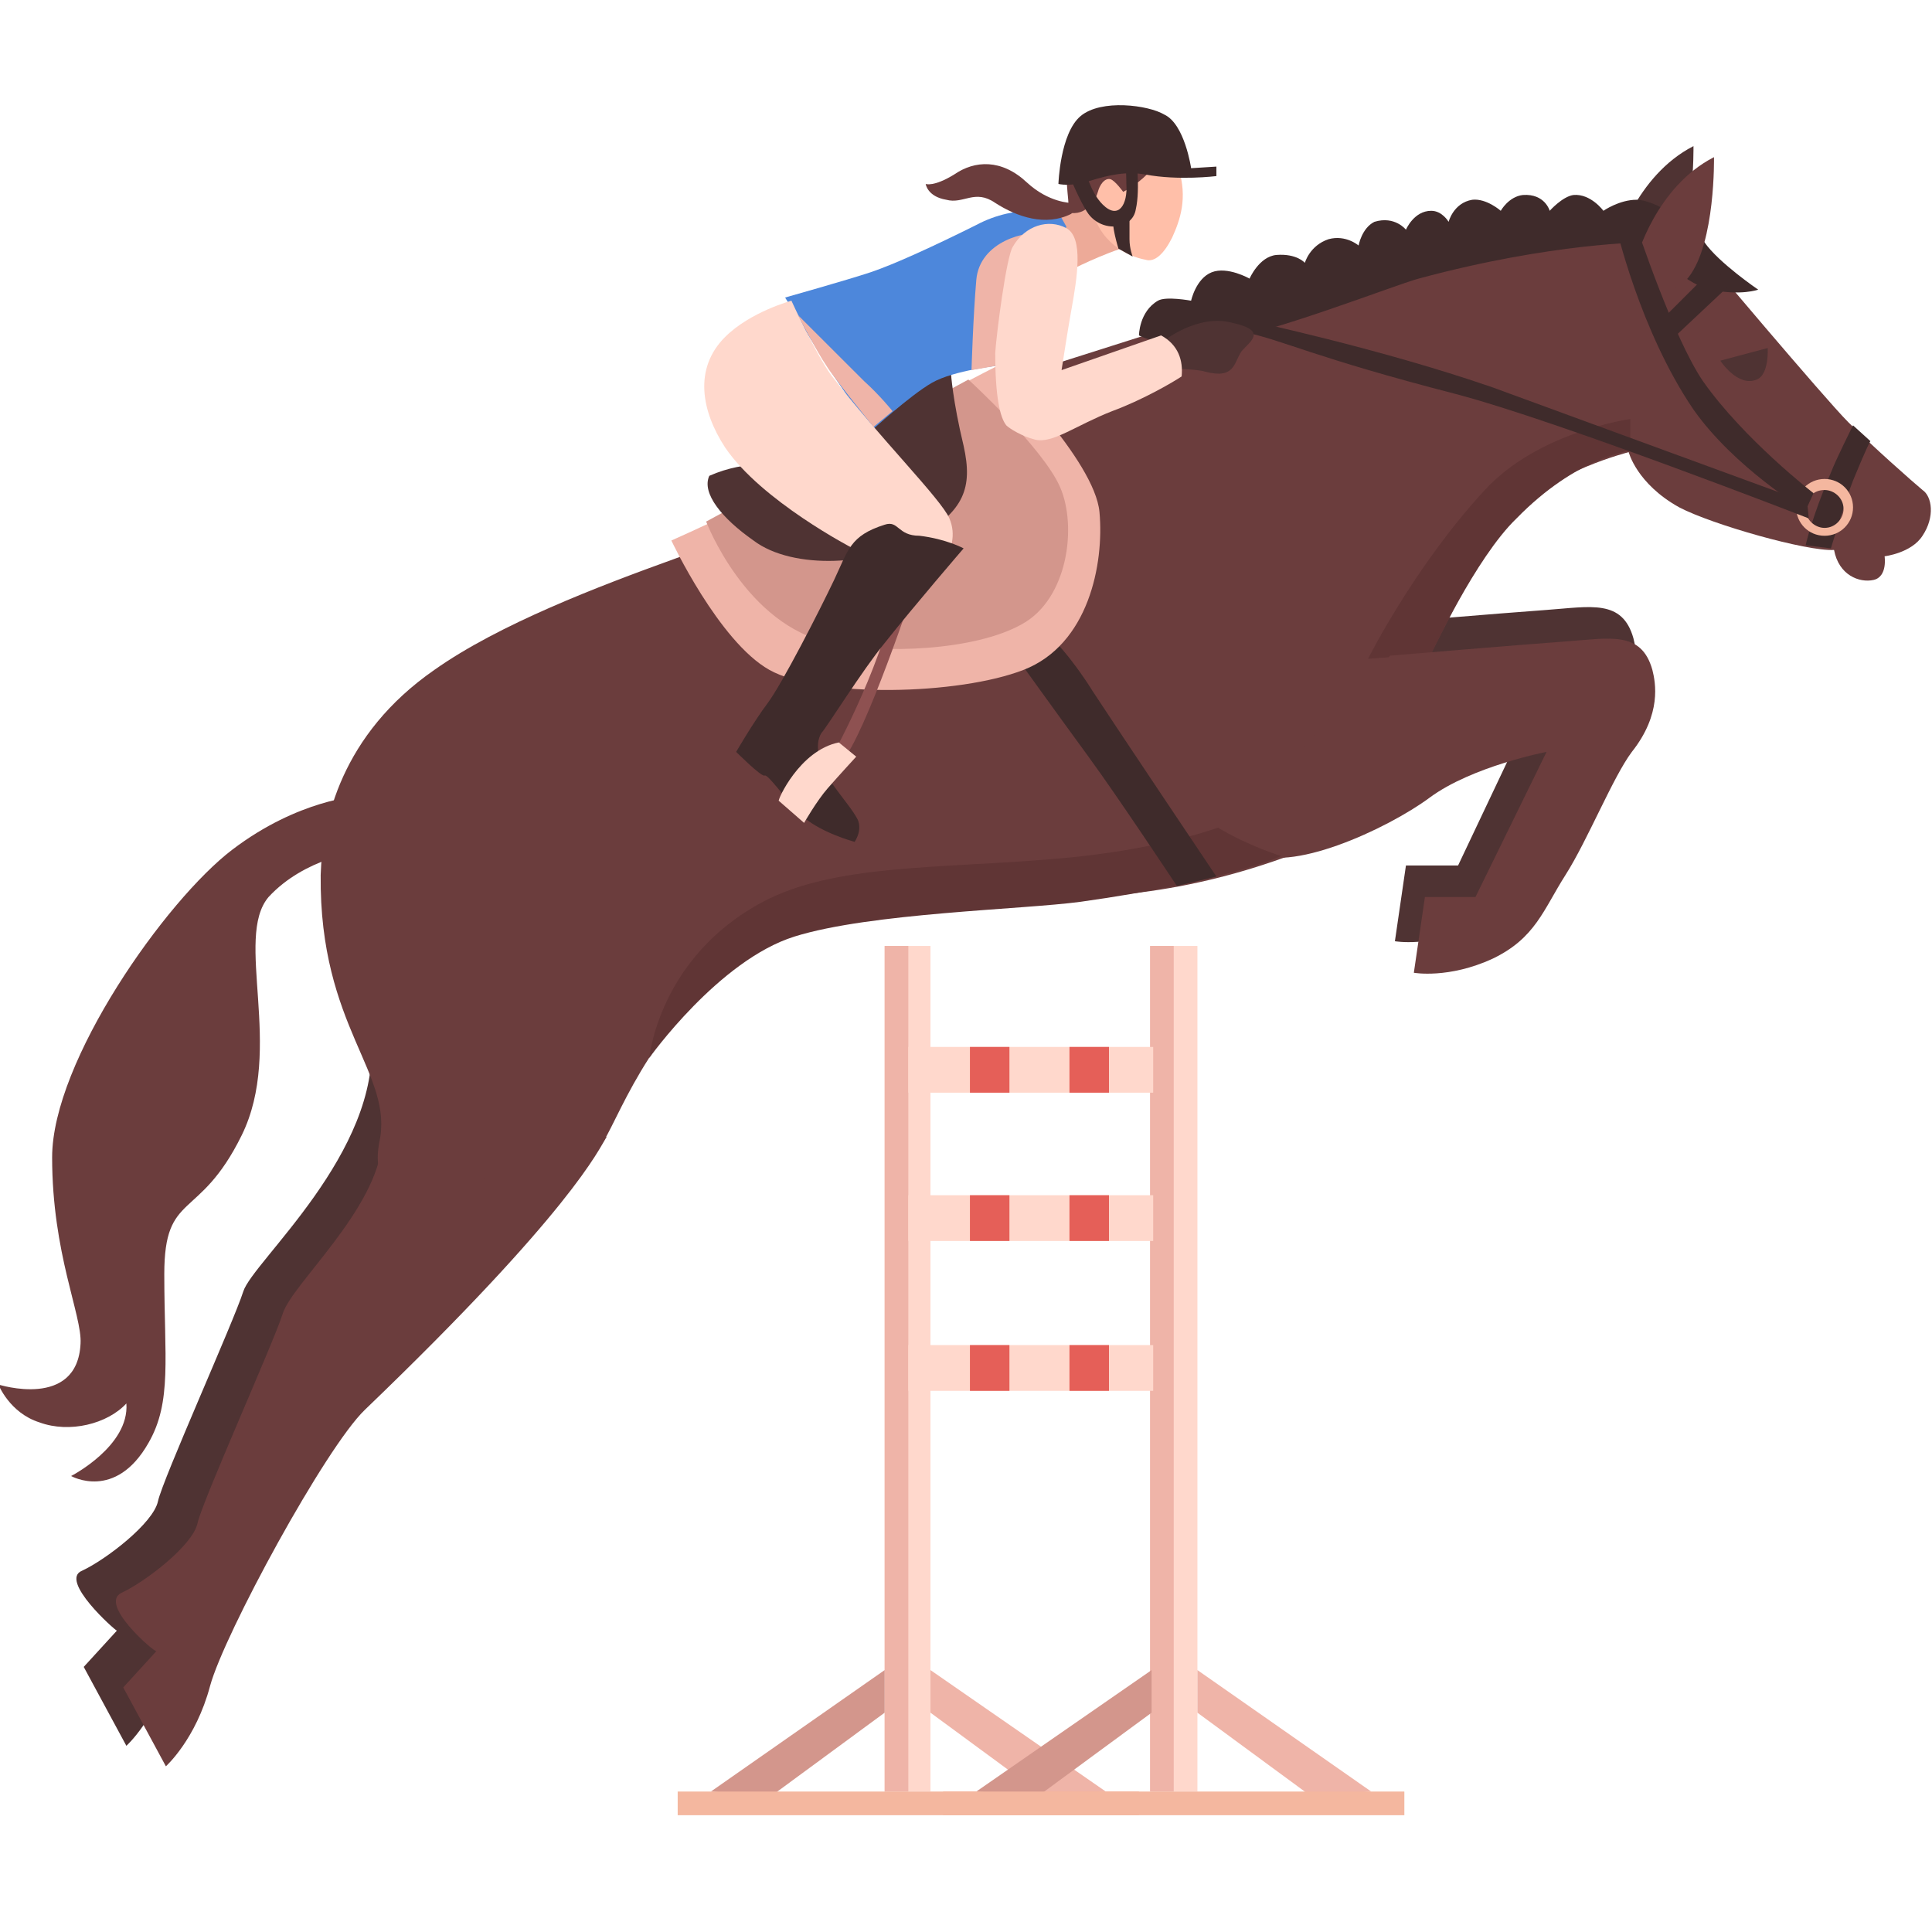 <svg width="56" height="56" viewBox="0 0 56 56" fill="none" xmlns="http://www.w3.org/2000/svg">
<g clip-path="url(#clip0)">
<path d="M49.086 4.235C49.086 4.235 49.132 6.704 48.353 7.71C47.575 8.762 46.842 7.161 46.842 7.161C46.842 7.161 47.392 5.104 49.086 4.235Z" fill="#4F3333"/>
<path d="M2.381 45.527C3.068 45.207 4.442 44.155 4.579 43.515C4.716 42.875 6.777 38.302 7.052 37.433C7.326 36.565 11.035 33.409 10.76 30.071C10.76 30.025 15.156 31.946 16.438 32.358C16.209 32.723 15.431 34.507 9.433 40.268C8.288 41.366 5.357 46.762 4.945 48.271C4.533 49.825 3.663 50.603 3.663 50.603L2.427 48.316L3.388 47.265C3.343 47.265 1.694 45.801 2.381 45.527Z" fill="#4F3333"/>
<path d="M39.745 18.09C39.745 18.09 43.545 17.77 44.828 17.679C46.11 17.587 47.025 17.359 47.346 18.502C47.438 18.868 47.621 19.782 46.751 20.88C46.201 21.611 45.468 23.441 44.828 24.447C44.186 25.453 43.958 26.276 42.721 26.87C41.439 27.465 40.432 27.282 40.432 27.282L40.752 25.087H42.263L44.278 20.834C44.278 20.834 42.126 21.246 40.89 22.16C39.653 23.075 36.769 24.401 35.715 23.715C34.662 23.029 39.745 18.09 39.745 18.09Z" fill="#4F3333"/>
<path d="M3.526 46.167C4.213 45.847 5.586 44.795 5.724 44.155C5.861 43.515 7.921 38.942 8.196 38.074C8.471 37.205 10.944 35.056 11.081 33.089C11.081 33.043 11.081 33.043 11.081 32.998C12.226 33.638 16.301 32.54 17.583 32.952C17.354 33.318 16.576 35.101 10.577 40.863C9.433 41.96 6.502 47.356 6.09 48.865C5.678 50.42 4.808 51.197 4.808 51.197L3.572 48.911L4.533 47.859C4.487 47.905 2.839 46.487 3.526 46.167Z" fill="#6B3D3D"/>
<path d="M9.295 25.361C9.341 23.806 9.89 21.291 12.592 19.416C14.469 18.09 17.354 16.993 19.506 16.215C24.589 14.432 27.107 11.597 29.855 10.774C31.503 10.271 40.386 7.39 42.218 6.933C45.972 6.018 49.269 7.253 49.269 7.253C49.269 7.253 52.886 11.551 53.573 12.237C54.26 12.923 55.45 13.975 55.725 14.203C56 14.386 56.092 14.981 55.725 15.529C55.405 16.032 54.626 16.124 54.626 16.124C54.626 16.124 54.718 16.718 54.306 16.81C53.894 16.901 53.298 16.673 53.161 15.941C52.383 15.987 49.635 15.209 48.674 14.706C47.438 14.02 47.209 13.106 47.209 13.106C47.209 13.106 45.011 13.655 43.82 14.889C42.996 15.758 41.76 18.456 41.531 18.822C40.752 20.651 39.058 24.126 37.593 24.721C33.975 26.093 31.274 26.047 29.076 26.047C26.283 26.047 23.49 26.55 21.887 27.556C19.003 29.385 18.041 32.174 17.491 33.089C16.667 32.815 10.394 36.473 10.989 33.135C11.447 31.123 9.249 29.797 9.295 25.361Z" fill="#6B3D3D"/>
<path d="M47.254 13.06V12.146C47.254 12.146 44.553 12.511 42.996 14.249C40.981 16.444 39.653 19.096 39.653 19.096L41.485 18.959C41.485 18.959 42.767 16.17 43.958 15.026C45.697 13.243 47.254 13.06 47.254 13.06Z" fill="#603535"/>
<path d="M50.963 8.396C50.963 8.396 49.819 7.619 49.406 7.024C48.994 6.43 47.941 5.79 47.438 5.79C46.934 5.79 46.476 6.11 46.476 6.11C46.476 6.11 46.11 5.607 45.606 5.652C45.285 5.698 44.919 6.11 44.919 6.11C44.919 6.11 44.782 5.607 44.141 5.652C43.728 5.698 43.5 6.11 43.5 6.11C43.5 6.11 43.087 5.744 42.675 5.79C42.126 5.881 41.989 6.43 41.989 6.43C41.989 6.43 41.805 6.11 41.485 6.11C40.981 6.11 40.752 6.658 40.752 6.658C40.752 6.658 40.432 6.247 39.837 6.43C39.47 6.613 39.379 7.116 39.379 7.116C39.379 7.116 39.012 6.796 38.509 6.933C37.959 7.116 37.822 7.619 37.822 7.619C37.822 7.619 37.593 7.344 36.998 7.39C36.494 7.436 36.219 8.076 36.219 8.076C36.219 8.076 35.578 7.71 35.12 7.893C34.662 8.076 34.525 8.716 34.525 8.716C34.525 8.716 33.792 8.579 33.563 8.716C33.014 9.036 33.014 9.722 33.014 9.722C33.014 9.722 33.609 10.088 35.166 9.905C36.723 9.722 40.432 8.259 41.119 8.076C45.011 7.024 47.712 7.024 47.712 7.024C47.712 7.024 48.719 8.213 49.59 8.396C50.459 8.579 50.963 8.396 50.963 8.396Z" fill="#3F2B2B"/>
<path d="M40.294 19.005C40.294 19.005 44.095 18.685 45.377 18.593C46.659 18.502 47.575 18.273 47.895 19.417C47.987 19.782 48.17 20.697 47.3 21.794C46.751 22.526 46.018 24.355 45.377 25.361C44.736 26.367 44.507 27.19 43.271 27.785C41.989 28.379 40.981 28.196 40.981 28.196L41.302 26.001H42.767L44.828 21.794C44.828 21.794 42.675 22.206 41.439 23.12C40.203 24.035 37.318 25.361 36.265 24.675C35.166 23.989 40.294 19.005 40.294 19.005Z" fill="#6B3D3D"/>
<path d="M10.44 24.675C10.44 24.675 8.837 24.858 7.784 26.001C6.777 27.19 8.242 30.391 7.006 32.906C5.769 35.421 4.762 34.507 4.762 36.93C4.762 39.354 4.991 40.634 4.304 41.823C3.343 43.515 2.061 42.783 2.061 42.783C2.061 42.783 3.755 41.915 3.663 40.68C3.114 41.274 2.015 41.549 1.145 41.229C0.275 40.954 -0.046 40.131 -0.046 40.131C-0.046 40.131 2.244 40.863 2.335 38.942C2.381 38.119 1.511 36.336 1.511 33.546C1.511 30.757 4.808 26.093 6.731 24.63C8.654 23.166 10.394 23.075 10.394 23.075V24.675H10.44Z" fill="#6B3D3D"/>
<path d="M49.681 4.555C49.681 4.555 49.727 7.024 48.949 8.03C48.17 9.036 47.438 7.481 47.438 7.481C47.438 7.481 47.987 5.424 49.681 4.555Z" fill="#6B3D3D"/>
<path d="M51.238 10.088C51.238 10.088 51.284 10.865 50.917 11.002C50.368 11.231 49.864 10.454 49.864 10.454L51.238 10.088Z" fill="#4F3333"/>
<path d="M54.214 12.786C54.214 12.786 54.123 12.923 53.711 13.929C53.527 14.386 53.069 15.895 53.069 15.895L52.337 15.804C52.337 15.804 52.52 14.981 53.069 13.7C53.207 13.335 53.711 12.329 53.711 12.329L54.214 12.786Z" fill="#3F2B2B"/>
<path d="M50.139 8.259L48.582 9.722L48.216 9.219L49.681 7.756L50.139 8.259Z" fill="#3F2B2B"/>
<path d="M52.886 15.53C53.344 15.53 53.711 15.164 53.711 14.706C53.711 14.249 53.344 13.883 52.886 13.883C52.428 13.883 52.062 14.249 52.062 14.706C52.062 15.164 52.428 15.53 52.886 15.53ZM52.886 14.203C53.161 14.203 53.436 14.432 53.436 14.752C53.436 15.027 53.207 15.301 52.886 15.301C52.612 15.301 52.337 15.072 52.337 14.752C52.337 14.432 52.566 14.203 52.886 14.203Z" fill="#F4B79F"/>
<path d="M52.566 14.295C52.566 14.295 50.551 12.74 49.361 11.048C48.491 9.768 47.438 6.567 47.438 6.567H46.842C46.842 6.567 47.529 9.585 49.086 11.871C50.276 13.563 52.337 14.798 52.337 14.798L52.566 14.295Z" fill="#3F2B2B"/>
<path d="M37.135 24.812C37.135 24.812 36.219 24.538 35.303 23.989C34.525 24.264 32.831 24.721 30.45 24.904C27.244 25.178 24.177 25.041 22.116 26.139C19.094 27.739 18.819 30.666 18.819 30.666C18.819 30.666 20.834 27.83 23.032 27.145C25.23 26.459 29.625 26.367 31.32 26.139C35.578 25.544 37.135 24.812 37.135 24.812Z" fill="#603535"/>
<path d="M35.258 25.407C35.258 25.407 32.373 21.108 31.686 20.056C30.999 18.959 30.45 18.456 30.45 18.456L29.397 18.959C29.397 18.959 30.679 20.742 31.549 21.931C32.419 23.12 34.113 25.681 34.113 25.681L35.258 25.407Z" fill="#3F2B2B"/>
<path d="M28.939 10.591C28.939 10.591 31.732 13.335 31.869 14.844C32.007 16.352 31.549 18.685 29.671 19.416C27.794 20.148 23.765 20.239 22.299 19.416C20.834 18.593 19.46 15.667 19.46 15.667C19.46 15.667 22.574 14.295 24.497 13.106C26.375 11.871 28.939 10.591 28.939 10.591Z" fill="#EFB4A8"/>
<path d="M28.069 11.002C28.069 11.002 30.221 12.969 30.724 14.112C31.228 15.255 30.953 17.359 29.625 18.09C28.252 18.868 25.55 18.959 24.085 18.639C21.612 18.136 20.468 15.118 20.468 15.118L28.069 11.002Z" fill="#D3968C"/>
<path d="M27.565 10.82C27.565 10.82 27.611 11.597 27.931 12.923C28.206 14.158 27.931 14.798 26.649 15.575C25.367 16.398 22.986 16.536 21.841 15.667C20.926 15.027 20.33 14.295 20.559 13.792C21.704 13.289 22.482 13.563 23.261 13.197C23.719 12.969 24.68 12.054 25.688 11.368C26.329 11.003 27.153 10.637 27.565 10.82Z" fill="#4F3333"/>
<path d="M52.428 15.026C52.428 15.026 45.148 12.191 42.172 11.414C38.096 10.362 37.181 9.859 36.082 9.63V9.265C36.082 9.265 39.974 10.088 43.271 11.231C44.644 11.734 52.383 14.569 52.383 14.569L52.428 15.026Z" fill="#3F2B2B"/>
<path d="M32.785 7.116C31.961 7.344 30.999 7.847 30.999 7.847L30.404 6.613L31.411 5.744C31.457 5.698 32.922 6.613 32.785 7.116Z" fill="#EDAA98"/>
<path d="M31.64 5.972C31.823 7.024 32.693 7.436 33.197 7.527C33.472 7.619 33.746 7.344 33.975 6.887C34.204 6.384 34.433 5.744 34.159 4.875C33.838 3.823 33.518 3.686 32.739 3.777C31.961 3.96 31.503 4.921 31.64 5.972Z" fill="#FFBFA9"/>
<path d="M31.823 5.561C31.869 5.378 32.007 5.149 32.19 5.195C32.327 5.241 32.556 5.561 32.556 5.561C32.556 5.561 32.922 5.378 33.243 5.058C33.563 4.738 34.204 5.058 34.204 4.784C34.25 4.372 34.662 3.686 32.968 3.366C32.19 3.229 31.366 3.503 31.137 4.052C30.724 5.149 31.045 5.698 30.953 6.155C31.503 6.293 31.778 5.744 31.823 5.561Z" fill="#6B3D3D"/>
<path d="M35.258 4.829V5.104C35.258 5.104 34.159 5.241 33.197 5.058C32.648 4.966 32.19 5.058 31.594 5.241C31.045 5.424 30.679 5.332 30.679 5.332C30.679 5.332 30.724 3.869 31.32 3.366C31.915 2.863 33.289 3.046 33.746 3.32C34.342 3.595 34.525 4.875 34.525 4.875L35.258 4.829Z" fill="#3F2B2B"/>
<path d="M32.922 4.463C32.922 4.463 33.06 5.469 32.922 6.064C32.831 6.658 31.961 6.75 31.549 6.201C31.32 5.881 30.999 5.104 30.999 5.104L31.457 4.921C31.457 4.921 31.594 5.561 31.961 5.927C32.419 6.384 32.693 5.927 32.648 5.332C32.648 4.875 32.602 4.601 32.602 4.601L32.922 4.463Z" fill="#3F2B2B"/>
<path d="M32.739 6.155C32.739 6.155 32.739 6.658 32.739 6.933C32.739 7.207 32.831 7.436 32.831 7.436L32.419 7.207C32.419 7.207 32.19 6.475 32.281 6.292C32.327 6.201 32.739 6.155 32.739 6.155Z" fill="#3F2B2B"/>
<path d="M30.679 6.155L30.908 6.567C30.908 6.567 30.358 8.762 30.129 9.402C29.9 10.042 28.985 10.591 28.985 10.591C28.985 10.591 27.657 10.728 27.015 11.094C26.375 11.46 25.23 12.511 25.23 12.511C25.23 12.511 24.68 11.643 24.177 10.911C23.673 10.133 22.757 8.624 22.757 8.624C22.757 8.624 24.543 8.121 25.23 7.893C25.917 7.664 27.107 7.115 28.298 6.521C29.488 5.881 30.679 6.155 30.679 6.155Z" fill="#4D87DB"/>
<path d="M22.94 8.716C22.94 8.716 21.75 9.036 21.017 9.768C20.101 10.683 20.33 11.917 21.017 12.969C22.07 14.524 24.726 15.896 24.726 15.896L26.878 16.856C26.878 16.856 27.931 15.987 27.519 15.027C27.29 14.478 25.459 12.649 24.085 10.866C23.627 10.225 22.94 8.716 22.94 8.716Z" fill="#FFD8CC"/>
<path d="M30.221 6.795C30.221 6.795 29.717 7.161 29.351 8.076C29.03 8.99 28.939 10.591 28.939 10.591L28.16 10.728C28.16 10.728 28.206 9.173 28.298 8.121C28.389 6.978 29.809 6.658 30.221 6.795Z" fill="#EFB4A8"/>
<path d="M33.701 9.905C33.701 9.905 34.708 9.082 35.715 9.356C36.769 9.585 36.219 9.905 35.99 10.179C35.761 10.499 35.807 11.002 34.937 10.774C34.662 10.682 33.701 10.682 33.701 10.682V9.905Z" fill="#4F3333"/>
<path d="M29.351 7.161C29.717 6.521 30.404 6.338 30.908 6.613C31.411 6.887 31.228 8.03 31.045 9.036C30.953 9.539 30.77 10.728 30.77 10.728L33.655 9.722C34.159 9.997 34.296 10.454 34.25 10.911C33.975 11.094 33.105 11.597 32.236 11.917C31.182 12.329 30.495 12.877 29.992 12.74C29.625 12.649 29.259 12.42 29.168 12.329C28.985 12.1 28.847 11.506 28.847 10.225C28.893 9.585 29.168 7.482 29.351 7.161Z" fill="#FFD8CC"/>
<path d="M26.512 16.993C26.512 16.993 25.092 21.291 24.406 22.069C23.581 22.983 24.085 21.977 24.085 21.977C24.085 21.977 25.459 19.553 25.962 17.267C26.054 17.13 26.512 16.993 26.512 16.993Z" fill="#8E5151"/>
<path d="M27.931 15.895C27.931 15.895 26.512 17.541 25.642 18.639C25.001 19.416 23.948 21.108 23.81 21.245C23.581 21.611 23.765 22.206 24.085 22.663C24.406 23.12 24.726 23.486 24.863 23.76C25.001 24.081 24.772 24.401 24.772 24.401C24.772 24.401 23.719 24.126 23.169 23.578C22.666 23.029 22.253 22.434 22.162 22.48C22.07 22.526 21.338 21.794 21.338 21.794C21.338 21.794 21.841 20.925 22.253 20.377C22.666 19.828 23.765 17.679 24.177 16.81C24.589 15.941 24.634 15.529 25.642 15.209C26.054 15.072 26.008 15.529 26.649 15.529C27.428 15.621 27.931 15.895 27.931 15.895Z" fill="#3F2B2B"/>
<path d="M23.123 9.127C23.123 9.127 24.589 10.591 25.047 11.048C25.505 11.46 25.871 11.917 25.871 11.917L25.321 12.374C25.321 12.374 24.131 10.911 23.948 10.591C23.719 10.271 23.123 9.127 23.123 9.127Z" fill="#EFB4A8"/>
<path d="M31.045 5.881C31.045 5.881 30.404 5.881 29.763 5.287C29.03 4.601 28.252 4.646 27.657 5.058C27.061 5.424 26.832 5.332 26.832 5.332C26.832 5.332 26.878 5.698 27.428 5.79C27.931 5.927 28.252 5.469 28.847 5.881C29.488 6.293 30.312 6.567 31.045 6.201C31.228 6.064 31.045 5.881 31.045 5.881Z" fill="#6B3D3D"/>
<path d="M24.314 21.52L24.818 21.932C24.818 21.932 24.314 22.48 23.994 22.846C23.673 23.212 23.307 23.852 23.307 23.852L22.574 23.212C22.528 23.212 23.169 21.749 24.314 21.52Z" fill="#FFD8CC"/>
<path d="M25.642 27.419H26.97V51.929H25.642V27.419Z" fill="#FFD8CC"/>
<path d="M25.642 27.419H26.329V51.929H25.642V27.419Z" fill="#EFB4A8"/>
<path d="M26.97 48.408L32.052 51.929L30.267 52.066L26.97 49.643V48.408Z" fill="#EFB4A8"/>
<path d="M25.642 48.408L20.605 51.929L22.345 52.066L25.642 49.643V48.408Z" fill="#D3968C"/>
<path d="M19.643 51.929H33.014V52.615H19.643V51.929Z" fill="#F4B79F"/>
<path d="M33.38 27.419H34.708V51.929H33.38V27.419Z" fill="#FFD8CC"/>
<path d="M33.334 27.419H34.021V51.929H33.334V27.419Z" fill="#EFB4A8"/>
<path d="M34.708 48.408L39.745 51.929L38.005 52.066L34.708 49.643V48.408Z" fill="#EFB4A8"/>
<path d="M33.38 48.408L28.298 51.929L30.083 52.066L33.38 49.643V48.408Z" fill="#D3968C"/>
<path d="M27.336 51.929H40.706V52.615H27.336V51.929Z" fill="#F4B79F"/>
<path d="M26.329 30.346H33.426V31.672H26.329V30.346Z" fill="#FFD8CC"/>
<path d="M28.114 30.346H29.259V31.672H28.114V30.346Z" fill="#E55F58"/>
<path d="M30.999 30.346H32.144V31.672H30.999V30.346Z" fill="#E55F58"/>
<path d="M26.329 34.644H33.426V35.97H26.329V34.644Z" fill="#FFD8CC"/>
<path d="M28.114 34.644H29.259V35.97H28.114V34.644Z" fill="#E55F58"/>
<path d="M30.999 34.644H32.144V35.97H30.999V34.644Z" fill="#E55F58"/>
<path d="M26.329 38.988H33.426V40.314H26.329V38.988Z" fill="#FFD8CC"/>
<path d="M28.114 38.988H29.259V40.314H28.114V38.988Z" fill="#E55F58"/>
<path d="M30.999 38.988H32.144V40.314H30.999V38.988Z" fill="#E55F58"/>
</g>
<defs>
<clipPath id="clip0">
<rect width="56" height="49.66" fill="white" transform="matrix(-1 0 0 1 56 3)"/>
</clipPath>
</defs>
</svg>
